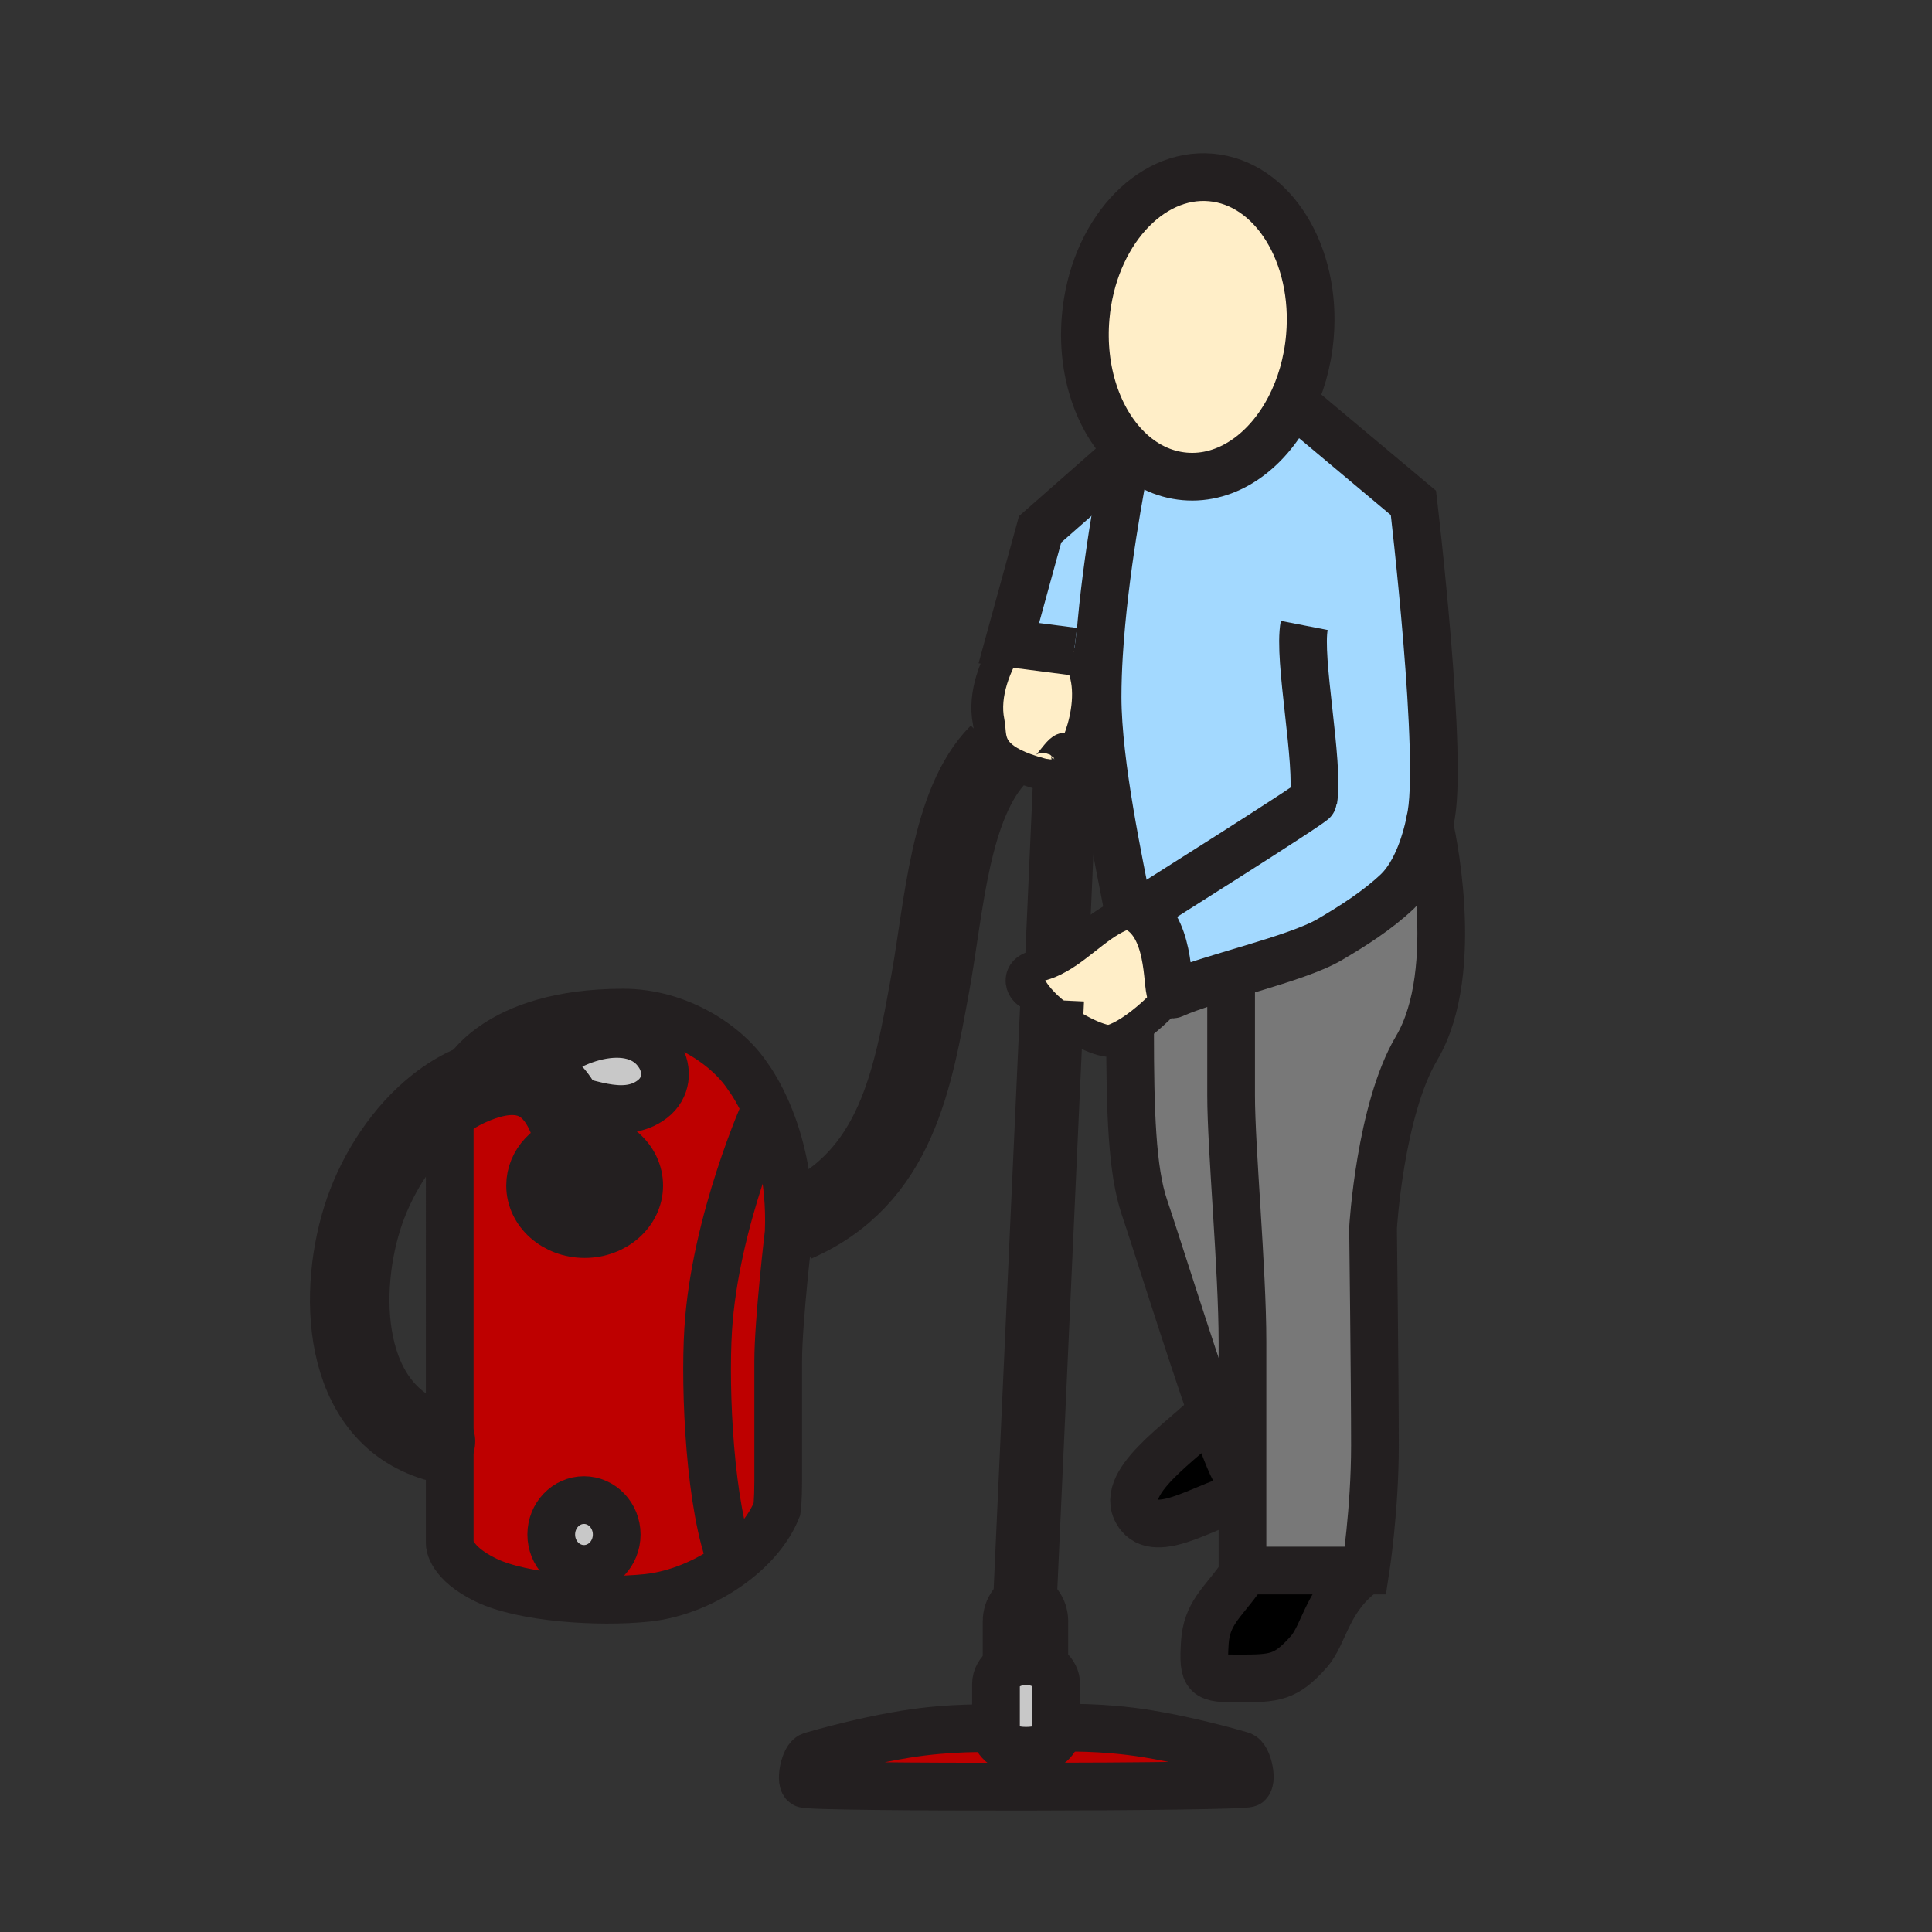 <?xml version="1.0" encoding="iso-8859-1"?>
<!-- Generator: Adobe Illustrator 12.0.1, SVG Export Plug-In . SVG Version: 6.00 Build 51448)  -->
<!DOCTYPE svg PUBLIC "-//W3C//DTD SVG 1.1//EN" "http://www.w3.org/Graphics/SVG/1.1/DTD/svg11.dtd">
<svg  version="1.1" id="Layer_1" xmlns="http://www.w3.org/2000/svg" xmlns:xlink="http://www.w3.org/1999/xlink" width="850.394" height="850.394"
	 viewBox="0 0 850.394 850.394" style="overflow:visible;enable-background:new 0 0 850.394 850.394;" xml:space="preserve">
<rect x="0" y="0" width="850.394" height="850.394" fill="#333333" stroke="none"/>
<g id="XMLID_8_">
	<g>
		<path style="fill:#A3D9FF;" d="M472.72,286.8l-28.68-3.7l13.77-50.12l36.82-32.36l1.22,0.15
			c-2.279,11.25-9.899,50.91-12.119,87.34L482,288l-9.26-1.19L472.72,286.8z"/>
		<path style="fill:#A3D9FF;" d="M516.27,437.69c-0.18,0.079-0.34,0.09-0.479,0.01c-2.59-1.28,0.36-26.88-13.33-36.63
			c-1.96-0.04-3.84,0.22-5.67,0.7l-0.521-2.79c-3.21-17.31-13.149-62.3-13.149-92.19c0-6.01,0.22-12.3,0.61-18.68
			c2.22-36.43,9.84-76.09,12.119-87.34c0.341-1.72,0.561-2.77,0.62-3.05c6.971,6.82,15.5,11.14,24.971,11.97
			c18.68,1.64,36.14-10.76,46.31-30.42l5.2,0.86l49.189,41.22c0,0,13.601,114.64,7.37,139.64c0,0-0.12,0.73-0.38,1.99
			c-1.17,5.51-5.14,21.05-14.229,29.58c-8.841,8.29-19.261,14.93-29.69,21.04C570.38,422.31,531.89,430.57,516.27,437.69z"/>
		<path style="fill:#FFEEC8;" d="M496.47,197.72c-13.1-12.81-20.689-34.43-18.6-58.15c3.18-36.34,27.87-63.86,55.12-61.47
			s46.76,33.79,43.569,70.13c-1,11.44-4.14,22.01-8.81,31.04c-10.17,19.66-27.63,32.06-46.31,30.42
			C511.97,208.86,503.44,204.54,496.47,197.72z"/>
		<path style="fill:#FFEEC8;" d="M458.7,338.25l-0.62,2.37c-9.95-2.65-15.39-5.7-18.43-8.84c-4.66-4.84-3.62-9.88-4.471-13.98
			c-2.56-12.32,3.21-25.76,8.86-34.7l28.68,3.7l0.021,0.01c14.22,16.35-0.391,48.4-2.76,46.77c-0.181-0.12-0.29-0.42-0.311-0.93
			C469.18,322.96,461.35,339.74,458.7,338.25z"/>
		<path style="fill:#FFEEC8;" d="M462.92,445.14c-2.7-2.29-5.15-4.77-7.08-7.359c-6.79,0.319-9.77-10.75,0.36-12.54
			c3.49-0.62,6.75-1.99,9.89-3.77c10.61-6.03,19.72-16.85,30.7-19.7c1.83-0.48,3.71-0.74,5.67-0.7
			c13.69,9.75,10.74,35.35,13.33,36.63c-4.97,5.72-11.81,12.09-18.37,16.29c-2.87,1.85-5.689,3.279-8.27,4.05
			C485.67,459.08,472.68,453.4,462.92,445.14z"/>
		<path style="fill:#787878;" d="M533.31,621.27c-10.479-30.06-24.84-75.97-29.59-89.92c-5.47-16.069-6.3-42.21-6.3-77.359
			c6.561-4.2,13.4-10.57,18.37-16.29c0.14,0.08,0.3,0.069,0.479-0.01c15.62-7.12,54.11-15.38,68.94-24.09
			c10.43-6.11,20.85-12.75,29.69-21.04c9.09-8.53,13.06-24.07,14.229-29.58c0,0,14.95,63.68-5.6,98.39
			c-16.13,27.25-19.16,79.149-19.16,79.149s0.83,67.48,0.83,95.801c0,28.319-4.16,54.979-4.16,54.979h-54.15c0,0,0-13.68,0-31.649
			c0-3.73,0-7.641,0-11.65H544C542.11,645.49,538.12,635.04,533.31,621.27z"/>
		<path d="M546.89,648c0,4.01,0,7.92,0,11.65h-1.67c-11.12,0.8-34.77,18.13-43.54,7.51c-11.529-13.96,19.71-33.05,31.63-45.891
			C538.12,635.04,542.11,645.49,544,648H546.89z"/>
		<path d="M546.89,691.3h54.15c-17.01,12.01-17.81,27.73-25.04,35.851c-10.13,11.369-14.86,11.64-30.73,11.64
			c-14.449,0-15.909-0.28-14.949-15.74c0.779-12.55,7.5-17.42,14.899-27.59L546.89,691.3z"/>
		<path style="fill:#C8C8C8;" d="M464.91,760.55v3.36c0,0-1.55,6.71-13.17,6.71h-0.181c-11.619,0-13.17-6.71-13.17-6.71v-3.13
			v-19.54c0-2.78,1.471-5.3,3.86-7.12c0.59-0.46,1.25-0.87,1.95-1.23c2.1-1.08,4.63-1.72,7.359-1.72h0.181
			c0.68,0,1.35,0.04,2.01,0.12c6.32,0.729,11.16,4.91,11.16,9.95V760.55z"/>
		<path style="fill:#BE0000;" d="M467.42,760.55c0,0,17.35-0.729,37.67,2.59c12.54,2.051,27.09,5.4,41.271,9.511
			c2.84,0.819,4.899,10.42,3.05,12.279c-1.84,1.84-193.51,2.08-195.36,0.23c-1.84-1.851,0.22-11.47,3.05-12.29
			c14.19-4.101,28.73-7.45,41.27-9.5c20.32-3.33,37.68-2.59,37.68-2.59h2.34v3.13c0,0,1.551,6.71,13.17,6.71h0.181
			c11.62,0,13.17-6.71,13.17-6.71v-3.36H467.42z"/>
		<path style="fill:#C8C8C8;" d="M257.04,660.28c7.96,0,14.41,6.79,14.41,15.149c0,8.36-6.45,15.141-14.41,15.141
			c-7.95,0-14.4-6.78-14.4-15.141C242.64,667.07,249.09,660.28,257.04,660.28z"/>
		<path style="fill:#C8C8C8;" d="M287.18,483.78C274,494,255.57,482.98,248,484l-2.34,0.19c-4.25-6.171-9.49-9.28-15.07-10.4
			L236,472c11.33-14.39,43.14-25.78,54.33-7.35C294.18,471.01,293.49,478.89,287.18,483.78z"/>
		<path style="fill:#BE0000;" d="M337.04,487.75c5.27,11.66,11.11,30.36,10.12,54.71c0,0-4.62,38.97-4.62,56.7
			c0,17.72,0,43.77,0,52.63s-0.55,12.46-0.55,12.46c-3.5,8.87-10.67,17.19-19.64,23.87l-0.01-0.021
			c-9.93-24.06-12.27-76.25-10.63-102.79C314.66,537.29,337.04,487.75,337.04,487.75z"/>
		<path style="fill:#BE0000;" d="M206.27,478.18l-2.23-4.229c0,0,13.12-28.25,70.36-28.25c23.83,0,45.43,13.84,54.85,28.25
			c0,0,3.73,4.81,7.79,13.8c0,0-22.38,49.54-25.33,97.56c-1.64,26.54,0.7,78.73,10.63,102.79l0.01,0.021
			c-10.91,8.12-24.5,13.82-37.42,15.189c-21.52,2.28-54.85,0-70.92-7.76c-16.06-7.75-16.06-16.06-16.06-16.06V489.28l-5.11-2.86
			C197.04,483.15,201.53,480.35,206.27,478.18z M252.67,500.85c-11.02,1.94-19.34,10.591-19.34,20.98
			c0,11.8,10.75,21.37,24.01,21.37c13.26,0,24.01-9.57,24.01-21.37c0-11.811-10.75-21.38-24.01-21.38
			C255.74,500.45,254.18,500.59,252.67,500.85z M245.66,484.19L248,484c7.57-1.02,26,10,39.18-0.22c6.31-4.891,7-12.771,3.15-19.13
			c-11.19-18.431-43-7.04-54.33,7.35l-5.41,1.79C236.17,474.91,241.41,478.02,245.66,484.19z M271.45,675.43
			c0-8.359-6.45-15.149-14.41-15.149c-7.95,0-14.4,6.79-14.4,15.149c0,8.36,6.45,15.141,14.4,15.141
			C265,690.57,271.45,683.79,271.45,675.43z"/>
	</g>
	<g>
		<path style="fill:none;stroke:#231F20;stroke-width:21;" d="M496.47,197.72c-13.1-12.81-20.689-34.43-18.6-58.15
			c3.18-36.34,27.87-63.86,55.12-61.47s46.76,33.79,43.569,70.13c-1,11.44-4.14,22.01-8.81,31.04
			c-10.17,19.66-27.63,32.06-46.31,30.42C511.97,208.86,503.44,204.54,496.47,197.72z"/>
		<path style="fill:none;stroke:#231F20;stroke-width:21;" d="M572.95,180.13l49.189,41.22c0,0,13.601,114.64,7.37,139.64
			c0,0-0.12,0.73-0.38,1.99c-1.17,5.51-5.14,21.05-14.229,29.58c-8.841,8.29-19.261,14.93-29.69,21.04
			c-14.83,8.71-53.32,16.97-68.94,24.09c-0.18,0.079-0.34,0.09-0.479,0.01c-2.59-1.28,0.36-26.88-13.33-36.63
			c0-0.01-0.01-0.01-0.01-0.01s75.46-47.49,75.66-48.78c2.68-16.5-6.9-62.26-4.03-76.99"/>
		<path style="fill:none;stroke:#231F20;stroke-width:14;" d="M509.85,402.49c-2.58-0.96-5.04-1.4-7.39-1.42
			c-1.96-0.04-3.84,0.22-5.67,0.7c-10.98,2.85-20.09,13.67-30.7,19.7c-3.14,1.78-6.399,3.15-9.89,3.77
			c-10.13,1.79-7.15,12.859-0.36,12.54c0.43-0.011,0.88-0.08,1.351-0.2"/>
		<path style="fill:none;stroke:#231F20;stroke-width:14;" d="M520.54,431.65c-1.24,1.819-2.86,3.89-4.75,6.05
			c-4.97,5.72-11.81,12.09-18.37,16.29c-2.87,1.85-5.689,3.279-8.27,4.05c-3.48,1.04-16.471-4.64-26.23-12.9
			c-2.7-2.29-5.15-4.77-7.08-7.359c-2.29-3.07-3.85-6.28-4.25-9.511"/>
		<path style="fill:none;stroke:#231F20;stroke-width:14;" d="M472.74,286.81c14.22,16.35-0.391,48.4-2.76,46.77
			c-0.181-0.12-0.29-0.42-0.311-0.93c-0.49-9.69-8.32,7.09-10.97,5.6c-0.34-0.19-0.601-0.69-0.74-1.58"/>
		<path style="fill:none;stroke:#231F20;stroke-width:14;" d="M472,286c0.25,0.26,0.5,0.53,0.72,0.8"/>
		<path style="fill:none;stroke:#231F20;stroke-width:14;" d="M444.04,283.1c-5.65,8.94-11.42,22.38-8.86,34.7
			c0.851,4.1-0.189,9.14,4.471,13.98c3.04,3.14,8.479,6.19,18.43,8.84c1.479,0.39,3.06,0.77,4.75,1.15"/>
		<polyline style="fill:none;stroke:#231F20;stroke-width:21;" points="472.72,286.8 444.04,283.1 457.81,232.98 494.63,200.62 		
			"/>
		<line style="fill:none;stroke:#231F20;stroke-width:14;" x1="472.74" y1="286.81" x2="472.72" y2="286.8"/>
		<line style="fill:none;stroke:#231F20;stroke-width:21;" x1="482" y1="288" x2="472.74" y2="286.81"/>
		<path style="fill:none;stroke:#231F20;stroke-width:21;" d="M496.49,197.64c0,0-0.01,0.03-0.021,0.08
			c-0.06,0.28-0.279,1.33-0.62,3.05c-2.279,11.25-9.899,50.91-12.119,87.34c-0.391,6.38-0.61,12.67-0.61,18.68
			c0,29.89,9.939,74.88,13.149,92.19"/>
		<path style="fill:none;stroke:#231F20;stroke-width:21;" d="M629.13,362.98c0,0,14.95,63.68-5.6,98.39
			c-16.13,27.25-19.16,79.149-19.16,79.149s0.83,67.48,0.83,95.801c0,28.319-4.16,54.979-4.16,54.979h-54.15c0,0,0-13.68,0-31.649
			c0-3.73,0-7.641,0-11.65c0-20.15,0-42.84,0-57.5c0-31.66-5-84.97-5-108.3s0-49.16,0-49.16"/>
		<path style="fill:none;stroke:#231F20;stroke-width:21;" d="M497.42,453.99c0,35.149,0.83,61.29,6.3,77.359
			c4.75,13.95,19.11,59.86,29.59,89.92C538.12,635.04,542.11,645.49,544,648"/>
		<path style="fill:none;stroke:#231F20;stroke-width:21;" d="M536,618c-0.71,1.03-1.62,2.13-2.69,3.27
			c-11.92,12.841-43.159,31.931-31.63,45.891c8.771,10.62,32.42-6.71,43.54-7.51"/>
		<path style="fill:none;stroke:#231F20;stroke-width:21;" d="M545.22,695.46c-7.399,10.17-14.12,15.04-14.899,27.59
			c-0.96,15.46,0.5,15.74,14.949,15.74c15.87,0,20.601-0.271,30.73-11.64c7.23-8.12,8.03-23.841,25.04-35.851"/>
		<path style="fill:none;stroke:#231F20;stroke-width:21;" d="M443.06,730.4v-16.62c0-5.9,3.65-10.69,8.16-10.8
			c0.05,0,0.101,0,0.15,0c2.29,0,4.37,1.21,5.88,3.159c1.5,1.96,2.43,4.66,2.43,7.641v16.62"/>
		<path style="fill:none;stroke:#231F20;stroke-width:21;" d="M438.39,760.78v3.13c0,0,1.551,6.71,13.17,6.71h0.181
			c11.62,0,13.17-6.71,13.17-6.71v-3.36v-19.31c0-5.04-4.84-9.221-11.16-9.95c-0.66-0.08-1.33-0.12-2.01-0.12h-0.181
			c-2.729,0-5.26,0.64-7.359,1.72c-0.7,0.36-1.36,0.771-1.95,1.23c-2.39,1.82-3.86,4.34-3.86,7.12V760.78z"/>
		<path style="fill:none;stroke:#231F20;stroke-width:21;" d="M467.42,760.55c0,0,17.35-0.729,37.67,2.59
			c12.54,2.051,27.09,5.4,41.271,9.511c2.84,0.819,4.899,10.42,3.05,12.279c-1.84,1.84-193.51,2.08-195.36,0.23
			c-1.84-1.851,0.22-11.47,3.05-12.29c14.19-4.101,28.73-7.45,41.27-9.5c20.32-3.33,37.68-2.59,37.68-2.59"/>
		<polyline style="fill:none;stroke:#231F20;stroke-width:28;" points="463.15,440.15 462.92,445.14 451.22,702.98 451.21,703.14 		
			"/>
		<line style="fill:none;stroke:#231F20;stroke-width:28;" x1="469.09" y1="334.56" x2="465.32" y2="419.97"/>
		<path style="fill:none;stroke:#231F20;stroke-width:21;" d="M204.04,473.95c0,0,13.12-28.25,70.36-28.25
			c23.83,0,45.43,13.84,54.85,28.25c0,0,3.73,4.81,7.79,13.8c5.27,11.66,11.11,30.36,10.12,54.71c0,0-4.62,38.97-4.62,56.7
			c0,17.72,0,43.77,0,52.63s-0.55,12.46-0.55,12.46c-3.5,8.87-10.67,17.19-19.64,23.87c-10.91,8.12-24.5,13.82-37.42,15.189
			c-21.52,2.28-54.85,0-70.92-7.76c-16.06-7.75-16.06-16.06-16.06-16.06V489.28"/>
		<path style="fill:none;stroke:#231F20;stroke-width:21;" d="M236,472c11.33-14.39,43.14-25.78,54.33-7.35
			c3.85,6.359,3.16,14.239-3.15,19.13C274,494,255.57,482.98,248,484"/>
		<path style="fill:none;stroke:#231F20;stroke-width:35;stroke-linecap:round;stroke-linejoin:round;" d="M256.12,535.07
			c0-14.29-1.26-25.5-3.45-34.221c-1.78-7.109-4.18-12.56-7.01-16.659c-4.25-6.171-9.49-9.28-15.07-10.4
			c-8.01-1.6-16.74,0.92-24.32,4.39c-4.74,2.17-9.23,4.971-13.43,8.24c-15.02,11.68-26.38,29.43-32.36,46.62
			c-12.01,34.6-10.66,88.85,31.19,101.39"/>
		<path style="fill:none;stroke:#231F20;stroke-width:21;" d="M281.35,521.83c0,11.8-10.75,21.37-24.01,21.37
			c-13.26,0-24.01-9.57-24.01-21.37c0-10.39,8.32-19.04,19.34-20.98c1.51-0.26,3.07-0.399,4.67-0.399
			C270.6,500.45,281.35,510.02,281.35,521.83z"/>
		<path style="fill:none;stroke:#231F20;stroke-width:21;" d="M337.04,487.75c0,0-22.38,49.54-25.33,97.56
			c-1.64,26.54,0.7,78.73,10.63,102.79"/>
		<path style="fill:none;stroke:#231F20;stroke-width:21;" d="M271.45,675.43c0,8.36-6.45,15.141-14.41,15.141
			c-7.95,0-14.4-6.78-14.4-15.141c0-8.359,6.45-15.149,14.4-15.149C265,660.28,271.45,667.07,271.45,675.43z"/>
		<path style="fill:none;stroke:#231F20;stroke-width:35;" d="M350,538c44.72-19.5,51.81-63.15,59.51-105.41
			c5.99-32.88,8.5-79.13,30.141-100.81c0.01-0.01,0.01-0.01,0.02-0.02"/>
	</g>
</g>
<rect style="fill:none;" width="850.394" height="850.394"/>
</svg>
